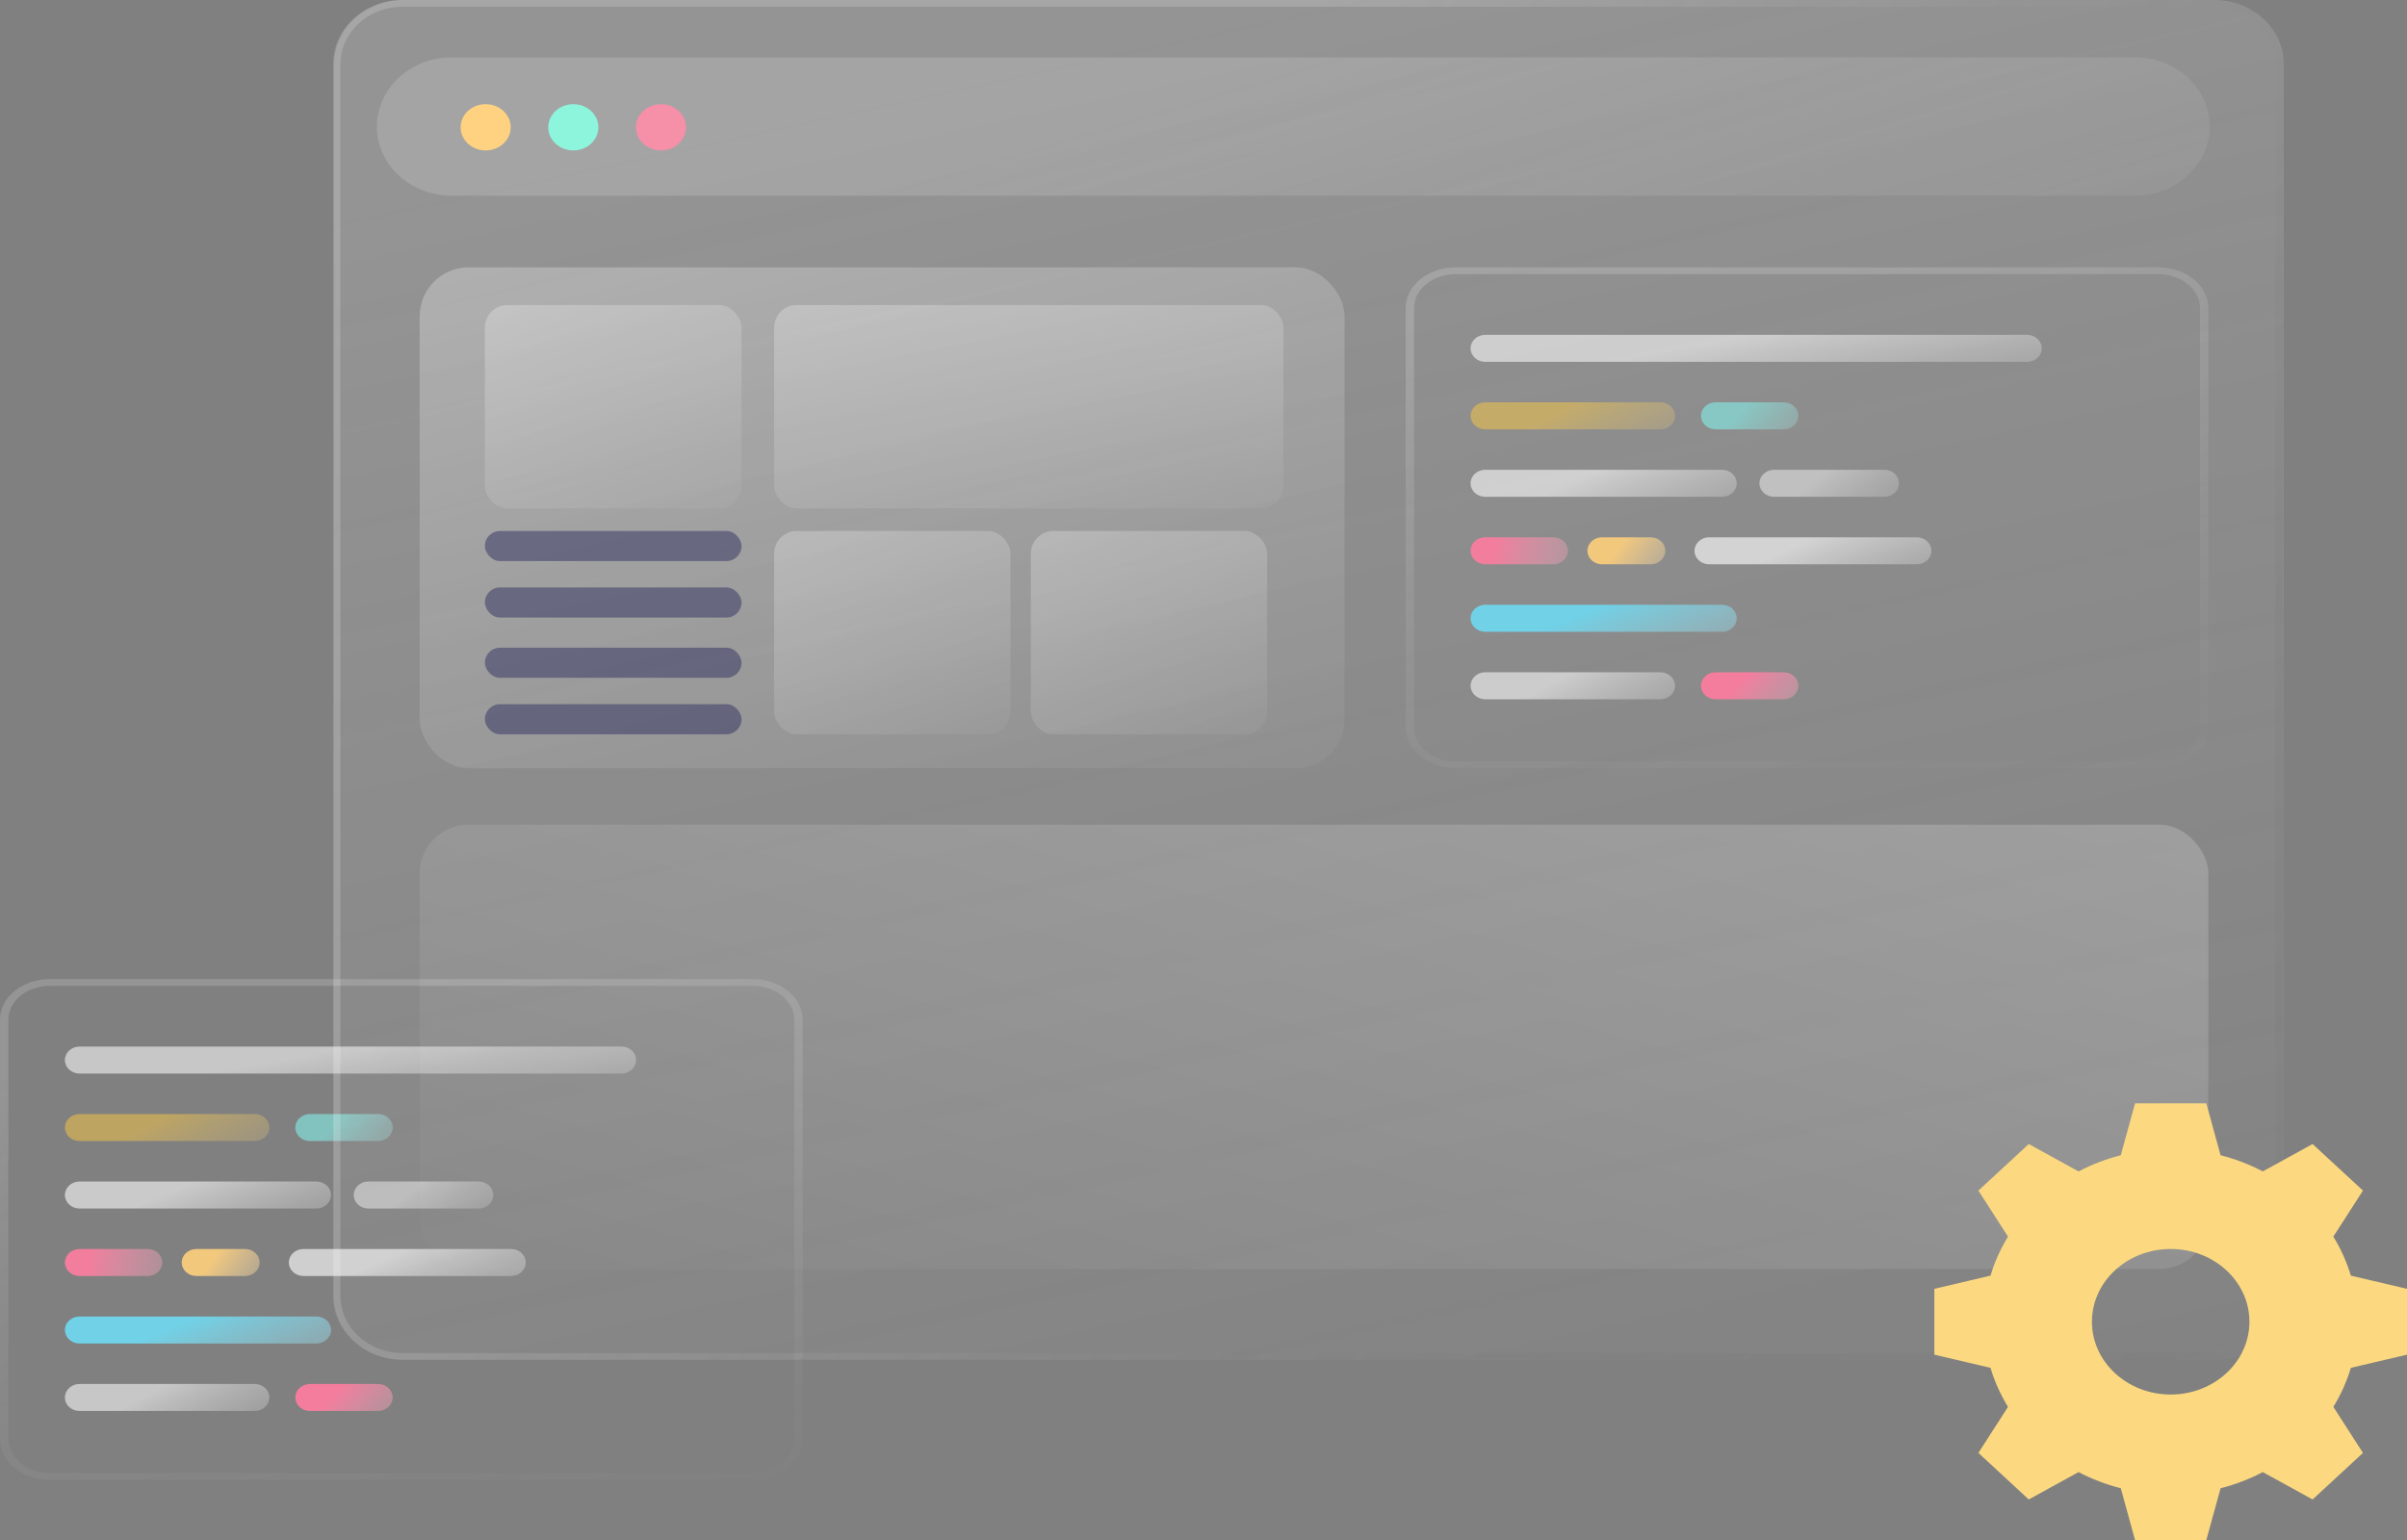 <svg width="639" height="409" viewBox="0 0 639 409" fill="none" xmlns="http://www.w3.org/2000/svg">
<rect x="0" y="0" width="639" height="409" fill="#808080" stroke="none"/>
<path fill-rule="evenodd" clip-rule="evenodd" d="M199.77 261.797H13.318C7.189 261.797 2.22 265.821 2.22 270.784V382.216C2.22 387.179 7.189 391.203 13.318 391.203H199.77C205.9 391.203 210.869 387.179 210.869 382.216V270.784C210.869 265.821 205.9 261.797 199.77 261.797ZM13.318 260C5.963 260 0 264.828 0 270.784V382.216C0 388.172 5.963 393 13.318 393H199.77C207.126 393 213.088 388.172 213.088 382.216V270.784C213.088 264.828 207.126 260 199.77 260H13.318Z" fill="url(#paint0_linear_44749_505)"/>
<path d="M17.23 281.506C17.23 279.527 18.965 277.922 21.107 277.922H164.986C167.127 277.922 168.863 279.527 168.863 281.506C168.863 283.486 167.127 285.09 164.986 285.09H21.107C18.965 285.09 17.23 283.486 17.23 281.506Z" fill="url(#paint1_linear_44749_505)"/>
<path d="M17.23 299.426C17.23 297.447 18.965 295.842 21.107 295.842H67.63C69.772 295.842 71.507 297.447 71.507 299.426C71.507 301.406 69.772 303.01 67.63 303.01H21.107C18.965 303.01 17.23 301.406 17.23 299.426Z" fill="url(#paint2_linear_44749_505)"/>
<path d="M78.401 299.426C78.401 297.447 80.137 295.842 82.278 295.842H100.371C102.512 295.842 104.248 297.447 104.248 299.426C104.248 301.406 102.512 303.01 100.371 303.01H82.278C80.137 303.01 78.401 301.406 78.401 299.426Z" fill="url(#paint3_linear_44749_505)"/>
<path d="M17.23 371.112C17.23 369.132 18.965 367.527 21.107 367.527H67.63C69.772 367.527 71.507 369.132 71.507 371.112C71.507 373.091 69.772 374.696 67.63 374.696H21.107C18.965 374.696 17.23 373.091 17.23 371.112Z" fill="url(#paint4_linear_44749_505)"/>
<path d="M78.401 371.112C78.401 369.132 80.137 367.527 82.278 367.527H100.371C102.512 367.527 104.248 369.132 104.248 371.112C104.248 373.091 102.512 374.696 100.371 374.696H82.278C80.137 374.696 78.401 373.091 78.401 371.112Z" fill="url(#paint5_linear_44749_505)"/>
<path d="M48.245 335.27C48.245 333.29 49.981 331.686 52.122 331.686H65.045C67.187 331.686 68.922 333.29 68.922 335.27C68.922 337.249 67.187 338.854 65.045 338.854H52.122C49.981 338.854 48.245 337.249 48.245 335.27Z" fill="url(#paint6_linear_44749_505)"/>
<path d="M76.678 335.27C76.678 333.29 78.413 331.686 80.555 331.686H135.694C137.835 331.686 139.571 333.29 139.571 335.27C139.571 337.249 137.835 338.854 135.694 338.854H80.555C78.413 338.854 76.678 337.249 76.678 335.27Z" fill="url(#paint7_linear_44749_505)"/>
<path d="M17.23 335.27C17.23 333.29 18.965 331.686 21.107 331.686H39.199C41.34 331.686 43.076 333.29 43.076 335.27C43.076 337.249 41.34 338.854 39.199 338.854H21.107C18.965 338.854 17.23 337.249 17.23 335.27Z" fill="url(#paint8_linear_44749_505)"/>
<path d="M17.23 317.348C17.23 315.368 18.965 313.764 21.107 313.764H84C86.141 313.764 87.877 315.368 87.877 317.348C87.877 319.327 86.141 320.932 84 320.932H21.107C18.965 320.932 17.23 319.327 17.23 317.348Z" fill="url(#paint9_linear_44749_505)"/>
<path d="M93.907 317.348C93.907 315.368 95.643 313.764 97.784 313.764H127.077C129.218 313.764 130.954 315.368 130.954 317.348C130.954 319.327 129.218 320.932 127.077 320.932H97.784C95.643 320.932 93.907 319.327 93.907 317.348Z" fill="url(#paint10_linear_44749_505)"/>
<path d="M17.23 353.192C17.23 351.212 18.965 349.607 21.107 349.607H84C86.141 349.607 87.877 351.212 87.877 353.192C87.877 355.171 86.141 356.776 84 356.776H21.107C18.965 356.776 17.23 355.171 17.23 353.192Z" fill="url(#paint11_linear_44749_505)"/>
<path d="M88.697 17.025C88.697 7.622 96.942 0 107.113 0H587.859C598.03 0 606.275 7.622 606.275 17.025V344.09C606.275 353.493 598.03 361.115 587.859 361.115H107.113C96.942 361.115 88.697 353.493 88.697 344.09V17.025Z" fill="url(#paint12_linear_44749_505)"/>
<path fill-rule="evenodd" clip-rule="evenodd" d="M587.591 1.792H106.845C97.745 1.792 90.368 8.612 90.368 17.025V344.09C90.368 352.503 97.745 359.323 106.845 359.323H587.591C596.691 359.323 604.068 352.503 604.068 344.09V17.025C604.068 8.612 596.691 1.792 587.591 1.792ZM106.845 0C96.675 0 88.43 7.622 88.43 17.025V344.09C88.43 353.493 96.675 361.115 106.845 361.115H587.591C597.762 361.115 606.007 353.493 606.007 344.09V17.025C606.007 7.622 597.762 0 587.591 0H106.845Z" fill="url(#paint13_linear_44749_505)"/>
<path d="M100.06 33.603C100.06 23.458 108.955 15.233 119.929 15.233H566.751C577.725 15.233 586.621 23.458 586.621 33.603C586.621 43.748 577.725 51.972 566.751 51.972H119.929C108.955 51.972 100.06 43.748 100.06 33.603Z" fill="url(#paint14_linear_44749_505)"/>
<path fill-rule="evenodd" clip-rule="evenodd" d="M572.946 72.797H386.494C380.364 72.797 375.395 76.821 375.395 81.784V193.216C375.395 198.179 380.364 202.203 386.494 202.203H572.946C579.076 202.203 584.044 198.179 584.044 193.216V81.784C584.044 76.821 579.076 72.797 572.946 72.797ZM386.494 71C379.138 71 373.176 75.828 373.176 81.784V193.216C373.176 199.172 379.138 204 386.494 204H572.946C580.301 204 586.264 199.172 586.264 193.216V81.784C586.264 75.828 580.301 71 572.946 71H386.494Z" fill="url(#paint15_linear_44749_505)"/>
<path d="M390.405 92.506C390.405 90.527 392.141 88.922 394.282 88.922H538.161C540.303 88.922 542.038 90.527 542.038 92.506C542.038 94.486 540.303 96.09 538.161 96.09H394.282C392.141 96.09 390.405 94.486 390.405 92.506Z" fill="url(#paint16_linear_44749_505)"/>
<path d="M390.405 110.426C390.405 108.447 392.141 106.842 394.282 106.842H440.806C442.947 106.842 444.683 108.447 444.683 110.426C444.683 112.406 442.947 114.01 440.806 114.01H394.282C392.141 114.01 390.405 112.406 390.405 110.426Z" fill="url(#paint17_linear_44749_505)"/>
<path d="M451.571 110.426C451.571 108.447 453.307 106.842 455.448 106.842H473.541C475.682 106.842 477.418 108.447 477.418 110.426C477.418 112.406 475.682 114.01 473.541 114.01H455.448C453.307 114.01 451.571 112.406 451.571 110.426Z" fill="url(#paint18_linear_44749_505)"/>
<path d="M390.405 182.112C390.405 180.132 392.141 178.527 394.282 178.527H440.806C442.947 178.527 444.683 180.132 444.683 182.112C444.683 184.091 442.947 185.696 440.806 185.696H394.282C392.141 185.696 390.405 184.091 390.405 182.112Z" fill="url(#paint19_linear_44749_505)"/>
<path d="M451.571 182.112C451.571 180.132 453.307 178.527 455.448 178.527H473.541C475.682 178.527 477.418 180.132 477.418 182.112C477.418 184.091 475.682 185.696 473.541 185.696H455.448C453.307 185.696 451.571 184.091 451.571 182.112Z" fill="url(#paint20_linear_44749_505)"/>
<path d="M421.422 146.27C421.422 144.29 423.158 142.686 425.299 142.686H438.222C440.363 142.686 442.099 144.29 442.099 146.27C442.099 148.249 440.363 149.854 438.222 149.854H425.299C423.158 149.854 421.422 148.249 421.422 146.27Z" fill="url(#paint21_linear_44749_505)"/>
<path d="M449.854 146.27C449.854 144.29 451.59 142.686 453.731 142.686H508.871C511.012 142.686 512.748 144.29 512.748 146.27C512.748 148.249 511.012 149.854 508.871 149.854H453.731C451.59 149.854 449.854 148.249 449.854 146.27Z" fill="url(#paint22_linear_44749_505)"/>
<path d="M390.405 146.27C390.405 144.29 392.141 142.686 394.282 142.686H412.375C414.516 142.686 416.252 144.29 416.252 146.27C416.252 148.249 414.516 149.854 412.375 149.854H394.282C392.141 149.854 390.405 148.249 390.405 146.27Z" fill="url(#paint23_linear_44749_505)"/>
<path d="M390.405 128.348C390.405 126.368 392.141 124.764 394.282 124.764H457.176C459.317 124.764 461.053 126.368 461.053 128.348C461.053 130.327 459.317 131.932 457.176 131.932H394.282C392.141 131.932 390.405 130.327 390.405 128.348Z" fill="url(#paint24_linear_44749_505)"/>
<path d="M467.084 128.348C467.084 126.368 468.82 124.764 470.961 124.764H500.254C502.395 124.764 504.131 126.368 504.131 128.348C504.131 130.327 502.395 131.932 500.254 131.932H470.961C468.82 131.932 467.084 130.327 467.084 128.348Z" fill="url(#paint25_linear_44749_505)"/>
<path d="M390.405 164.192C390.405 162.212 392.141 160.607 394.282 160.607H457.176C459.317 160.607 461.053 162.212 461.053 164.192C461.053 166.171 459.317 167.776 457.176 167.776H394.282C392.141 167.776 390.405 166.171 390.405 164.192Z" fill="url(#paint26_linear_44749_505)"/>
<path d="M135.579 33.804C135.579 37.198 132.603 39.949 128.931 39.949C125.26 39.949 122.283 37.198 122.283 33.804C122.283 30.411 125.26 27.66 128.931 27.66C132.603 27.66 135.579 30.411 135.579 33.804Z" fill="#FED280"/>
<path d="M158.85 33.804C158.85 37.198 155.873 39.949 152.202 39.949C148.53 39.949 145.554 37.198 145.554 33.804C145.554 30.411 148.53 27.66 152.202 27.66C155.873 27.66 158.85 30.411 158.85 33.804Z" fill="#8CFEE3" fill-opacity="0.9"/>
<path d="M182.116 33.804C182.116 37.198 179.14 39.949 175.468 39.949C171.797 39.949 168.82 37.198 168.82 33.804C168.82 30.411 171.797 27.66 175.468 27.66C179.14 27.66 182.116 30.411 182.116 33.804Z" fill="#FF8DA9" fill-opacity="0.9"/>
<rect x="111.413" y="71" width="245.538" height="133" rx="13" fill="url(#paint27_linear_44749_505)"/>
<rect x="111.413" y="219" width="474.852" height="118" rx="13" fill="url(#paint28_linear_44749_505)"/>
<rect x="128.718" y="81" width="68.145" height="54" rx="6" fill="url(#paint29_linear_44749_505)"/>
<rect x="205.515" y="81" width="135.208" height="54" rx="6" fill="url(#paint30_linear_44749_505)"/>
<rect x="205.515" y="141" width="62.737" height="54" rx="6" fill="url(#paint31_linear_44749_505)"/>
<rect x="273.663" y="141" width="62.737" height="54" rx="6" fill="url(#paint32_linear_44749_505)"/>
<rect x="128.718" y="141" width="68.145" height="8" rx="4" fill="#303262" fill-opacity="0.5"/>
<rect x="128.718" y="172" width="68.145" height="8" rx="4" fill="#303262" fill-opacity="0.5"/>
<rect x="128.718" y="156" width="68.145" height="8" rx="4" fill="#303262" fill-opacity="0.5"/>
<rect x="128.718" y="187" width="68.145" height="8" rx="4" fill="#303262" fill-opacity="0.5"/>
<path fill-rule="evenodd" clip-rule="evenodd" d="M576.263 370.326C564.718 370.326 555.359 361.673 555.359 351C555.359 340.327 564.718 331.674 576.263 331.674C587.808 331.674 597.167 340.327 597.167 351C597.167 361.673 587.808 370.326 576.263 370.326ZM639 359.742V342.258L624.094 338.756C623.001 335.098 621.431 331.623 619.447 328.392L627.311 316.169L613.938 303.806L600.717 311.076C597.222 309.243 593.464 307.791 589.507 306.78L585.719 293H566.807L563.02 306.78C559.062 307.791 555.303 309.243 551.809 311.076L538.588 303.806L525.215 316.169L533.078 328.392C531.096 331.623 529.525 335.098 528.432 338.756L513.526 342.258V359.742L528.432 363.244C529.525 366.902 531.096 370.377 533.078 373.608L525.215 385.831L538.588 398.194L551.809 390.924C555.303 392.757 559.062 394.209 563.02 395.22L566.807 409H585.719L589.507 395.22C593.464 394.209 597.222 392.757 600.717 390.924L613.938 398.194L627.311 385.831L619.447 373.608C621.431 370.377 623.001 366.902 624.094 363.244L639 359.742Z" fill="#FCD980"/>
<defs>
<linearGradient id="paint0_linear_44749_505" x1="106.544" y1="260" x2="182.545" y2="601.572" gradientUnits="userSpaceOnUse">
<stop stop-color="white" stop-opacity="0.17"/>
<stop offset="1" stop-opacity="0"/>
</linearGradient>
<linearGradient id="paint1_linear_44749_505" x1="93.046" y1="277.922" x2="101.242" y2="321.574" gradientUnits="userSpaceOnUse">
<stop stop-color="white" stop-opacity="0.56"/>
<stop offset="1" stop-color="#C4C4C4" stop-opacity="0"/>
</linearGradient>
<linearGradient id="paint2_linear_44749_505" x1="44.368" y1="295.842" x2="62.958" y2="331.282" gradientUnits="userSpaceOnUse">
<stop stop-color="#F9C746" stop-opacity="0.52"/>
<stop offset="1" stop-color="#C4C4C4" stop-opacity="0"/>
</linearGradient>
<linearGradient id="paint3_linear_44749_505" x1="91.325" y1="295.842" x2="113.815" y2="316.26" gradientUnits="userSpaceOnUse">
<stop stop-color="#84EBE5" stop-opacity="0.62"/>
<stop offset="1" stop-color="#C4C4C4" stop-opacity="0"/>
</linearGradient>
<linearGradient id="paint4_linear_44749_505" x1="44.368" y1="367.527" x2="62.958" y2="402.968" gradientUnits="userSpaceOnUse">
<stop stop-color="white" stop-opacity="0.56"/>
<stop offset="1" stop-color="#C4C4C4" stop-opacity="0"/>
</linearGradient>
<linearGradient id="paint5_linear_44749_505" x1="91.325" y1="367.527" x2="113.815" y2="387.945" gradientUnits="userSpaceOnUse">
<stop stop-color="#F47D9E"/>
<stop offset="1" stop-color="#C4C4C4" stop-opacity="0"/>
</linearGradient>
<linearGradient id="paint6_linear_44749_505" x1="58.584" y1="331.686" x2="80.071" y2="347.291" gradientUnits="userSpaceOnUse">
<stop stop-color="#F2C87D"/>
<stop offset="1" stop-color="#C4C4C4" stop-opacity="0"/>
</linearGradient>
<linearGradient id="paint7_linear_44749_505" x1="108.124" y1="331.686" x2="125.102" y2="369.191" gradientUnits="userSpaceOnUse">
<stop stop-color="white" stop-opacity="0.62"/>
<stop offset="1" stop-color="#C4C4C4" stop-opacity="0"/>
</linearGradient>
<linearGradient id="paint8_linear_44749_505" x1="24.122" y1="329.893" x2="63.663" y2="335.933" gradientUnits="userSpaceOnUse">
<stop stop-color="#F37D9D"/>
<stop offset="1" stop-color="#C4C4C4" stop-opacity="0"/>
</linearGradient>
<linearGradient id="paint9_linear_44749_505" x1="52.553" y1="313.764" x2="68.22" y2="352.641" gradientUnits="userSpaceOnUse">
<stop stop-color="white" stop-opacity="0.58"/>
<stop offset="1" stop-color="#C4C4C4" stop-opacity="0"/>
</linearGradient>
<linearGradient id="paint10_linear_44749_505" x1="112.431" y1="313.764" x2="134.265" y2="342.175" gradientUnits="userSpaceOnUse">
<stop stop-color="white" stop-opacity="0.45"/>
<stop offset="1" stop-color="#C4C4C4" stop-opacity="0"/>
</linearGradient>
<linearGradient id="paint11_linear_44749_505" x1="52.553" y1="349.607" x2="68.22" y2="388.485" gradientUnits="userSpaceOnUse">
<stop stop-color="#70D1E7"/>
<stop offset="1" stop-color="#C4C4C4" stop-opacity="0"/>
</linearGradient>
<linearGradient id="paint12_linear_44749_505" x1="347.486" y1="0" x2="462.406" y2="528.848" gradientUnits="userSpaceOnUse">
<stop stop-color="white" stop-opacity="0.16"/>
<stop offset="1" stop-color="#C4C4C4" stop-opacity="0"/>
</linearGradient>
<linearGradient id="paint13_linear_44749_505" x1="347.218" y1="1.34022e-05" x2="693.624" y2="270.314" gradientUnits="userSpaceOnUse">
<stop stop-color="white" stop-opacity="0.17"/>
<stop offset="1" stop-opacity="0"/>
</linearGradient>
<linearGradient id="paint14_linear_44749_505" x1="343.34" y1="15.233" x2="407.063" y2="227.727" gradientUnits="userSpaceOnUse">
<stop stop-color="white" stop-opacity="0.15"/>
<stop offset="1" stop-color="#C4C4C4" stop-opacity="0"/>
</linearGradient>
<linearGradient id="paint15_linear_44749_505" x1="479.72" y1="71" x2="555.721" y2="412.572" gradientUnits="userSpaceOnUse">
<stop stop-color="white" stop-opacity="0.17"/>
<stop offset="1" stop-opacity="0"/>
</linearGradient>
<linearGradient id="paint16_linear_44749_505" x1="466.222" y1="88.922" x2="474.418" y2="132.574" gradientUnits="userSpaceOnUse">
<stop stop-color="white" stop-opacity="0.56"/>
<stop offset="1" stop-color="#C4C4C4" stop-opacity="0"/>
</linearGradient>
<linearGradient id="paint17_linear_44749_505" x1="417.544" y1="106.842" x2="436.134" y2="142.282" gradientUnits="userSpaceOnUse">
<stop stop-color="#F9C746" stop-opacity="0.52"/>
<stop offset="1" stop-color="#C4C4C4" stop-opacity="0"/>
</linearGradient>
<linearGradient id="paint18_linear_44749_505" x1="464.495" y1="106.842" x2="486.985" y2="127.26" gradientUnits="userSpaceOnUse">
<stop stop-color="#84EBE5" stop-opacity="0.62"/>
<stop offset="1" stop-color="#C4C4C4" stop-opacity="0"/>
</linearGradient>
<linearGradient id="paint19_linear_44749_505" x1="417.544" y1="178.527" x2="436.134" y2="213.968" gradientUnits="userSpaceOnUse">
<stop stop-color="white" stop-opacity="0.56"/>
<stop offset="1" stop-color="#C4C4C4" stop-opacity="0"/>
</linearGradient>
<linearGradient id="paint20_linear_44749_505" x1="464.495" y1="178.527" x2="486.985" y2="198.945" gradientUnits="userSpaceOnUse">
<stop stop-color="#F47D9E"/>
<stop offset="1" stop-color="#C4C4C4" stop-opacity="0"/>
</linearGradient>
<linearGradient id="paint21_linear_44749_505" x1="431.761" y1="142.686" x2="453.248" y2="158.291" gradientUnits="userSpaceOnUse">
<stop stop-color="#F2C87D"/>
<stop offset="1" stop-color="#C4C4C4" stop-opacity="0"/>
</linearGradient>
<linearGradient id="paint22_linear_44749_505" x1="481.301" y1="142.686" x2="498.279" y2="180.191" gradientUnits="userSpaceOnUse">
<stop stop-color="white" stop-opacity="0.62"/>
<stop offset="1" stop-color="#C4C4C4" stop-opacity="0"/>
</linearGradient>
<linearGradient id="paint23_linear_44749_505" x1="397.298" y1="140.893" x2="436.839" y2="146.933" gradientUnits="userSpaceOnUse">
<stop stop-color="#F37D9D"/>
<stop offset="1" stop-color="#C4C4C4" stop-opacity="0"/>
</linearGradient>
<linearGradient id="paint24_linear_44749_505" x1="425.729" y1="124.764" x2="441.396" y2="163.641" gradientUnits="userSpaceOnUse">
<stop stop-color="white" stop-opacity="0.58"/>
<stop offset="1" stop-color="#C4C4C4" stop-opacity="0"/>
</linearGradient>
<linearGradient id="paint25_linear_44749_505" x1="485.607" y1="124.764" x2="507.441" y2="153.175" gradientUnits="userSpaceOnUse">
<stop stop-color="white" stop-opacity="0.45"/>
<stop offset="1" stop-color="#C4C4C4" stop-opacity="0"/>
</linearGradient>
<linearGradient id="paint26_linear_44749_505" x1="425.729" y1="160.607" x2="441.396" y2="199.485" gradientUnits="userSpaceOnUse">
<stop stop-color="#70D1E7"/>
<stop offset="1" stop-color="#C4C4C4" stop-opacity="0"/>
</linearGradient>
<linearGradient id="paint27_linear_44749_505" x1="177.477" y1="16.72" x2="240.051" y2="266.755" gradientUnits="userSpaceOnUse">
<stop stop-color="white" stop-opacity="0.31"/>
<stop offset="1" stop-color="white" stop-opacity="0"/>
</linearGradient>
<linearGradient id="paint28_linear_44749_505" x1="177.395" y1="-59" x2="65.144" y2="336.274" gradientUnits="userSpaceOnUse">
<stop stop-color="white" stop-opacity="0.31"/>
<stop offset="1" stop-color="white" stop-opacity="0"/>
</linearGradient>
<linearGradient id="paint29_linear_44749_505" x1="147.053" y1="58.962" x2="181.88" y2="154.087" gradientUnits="userSpaceOnUse">
<stop stop-color="white" stop-opacity="0.31"/>
<stop offset="1" stop-color="white" stop-opacity="0"/>
</linearGradient>
<linearGradient id="paint30_linear_44749_505" x1="241.894" y1="58.962" x2="261.144" y2="163.285" gradientUnits="userSpaceOnUse">
<stop stop-color="white" stop-opacity="0.31"/>
<stop offset="1" stop-color="white" stop-opacity="0"/>
</linearGradient>
<linearGradient id="paint31_linear_44749_505" x1="222.394" y1="118.962" x2="259.436" y2="212.107" gradientUnits="userSpaceOnUse">
<stop stop-color="white" stop-opacity="0.31"/>
<stop offset="1" stop-color="white" stop-opacity="0"/>
</linearGradient>
<linearGradient id="paint32_linear_44749_505" x1="290.543" y1="118.962" x2="327.585" y2="212.107" gradientUnits="userSpaceOnUse">
<stop stop-color="white" stop-opacity="0.31"/>
<stop offset="1" stop-color="white" stop-opacity="0"/>
</linearGradient>
</defs>
</svg>
